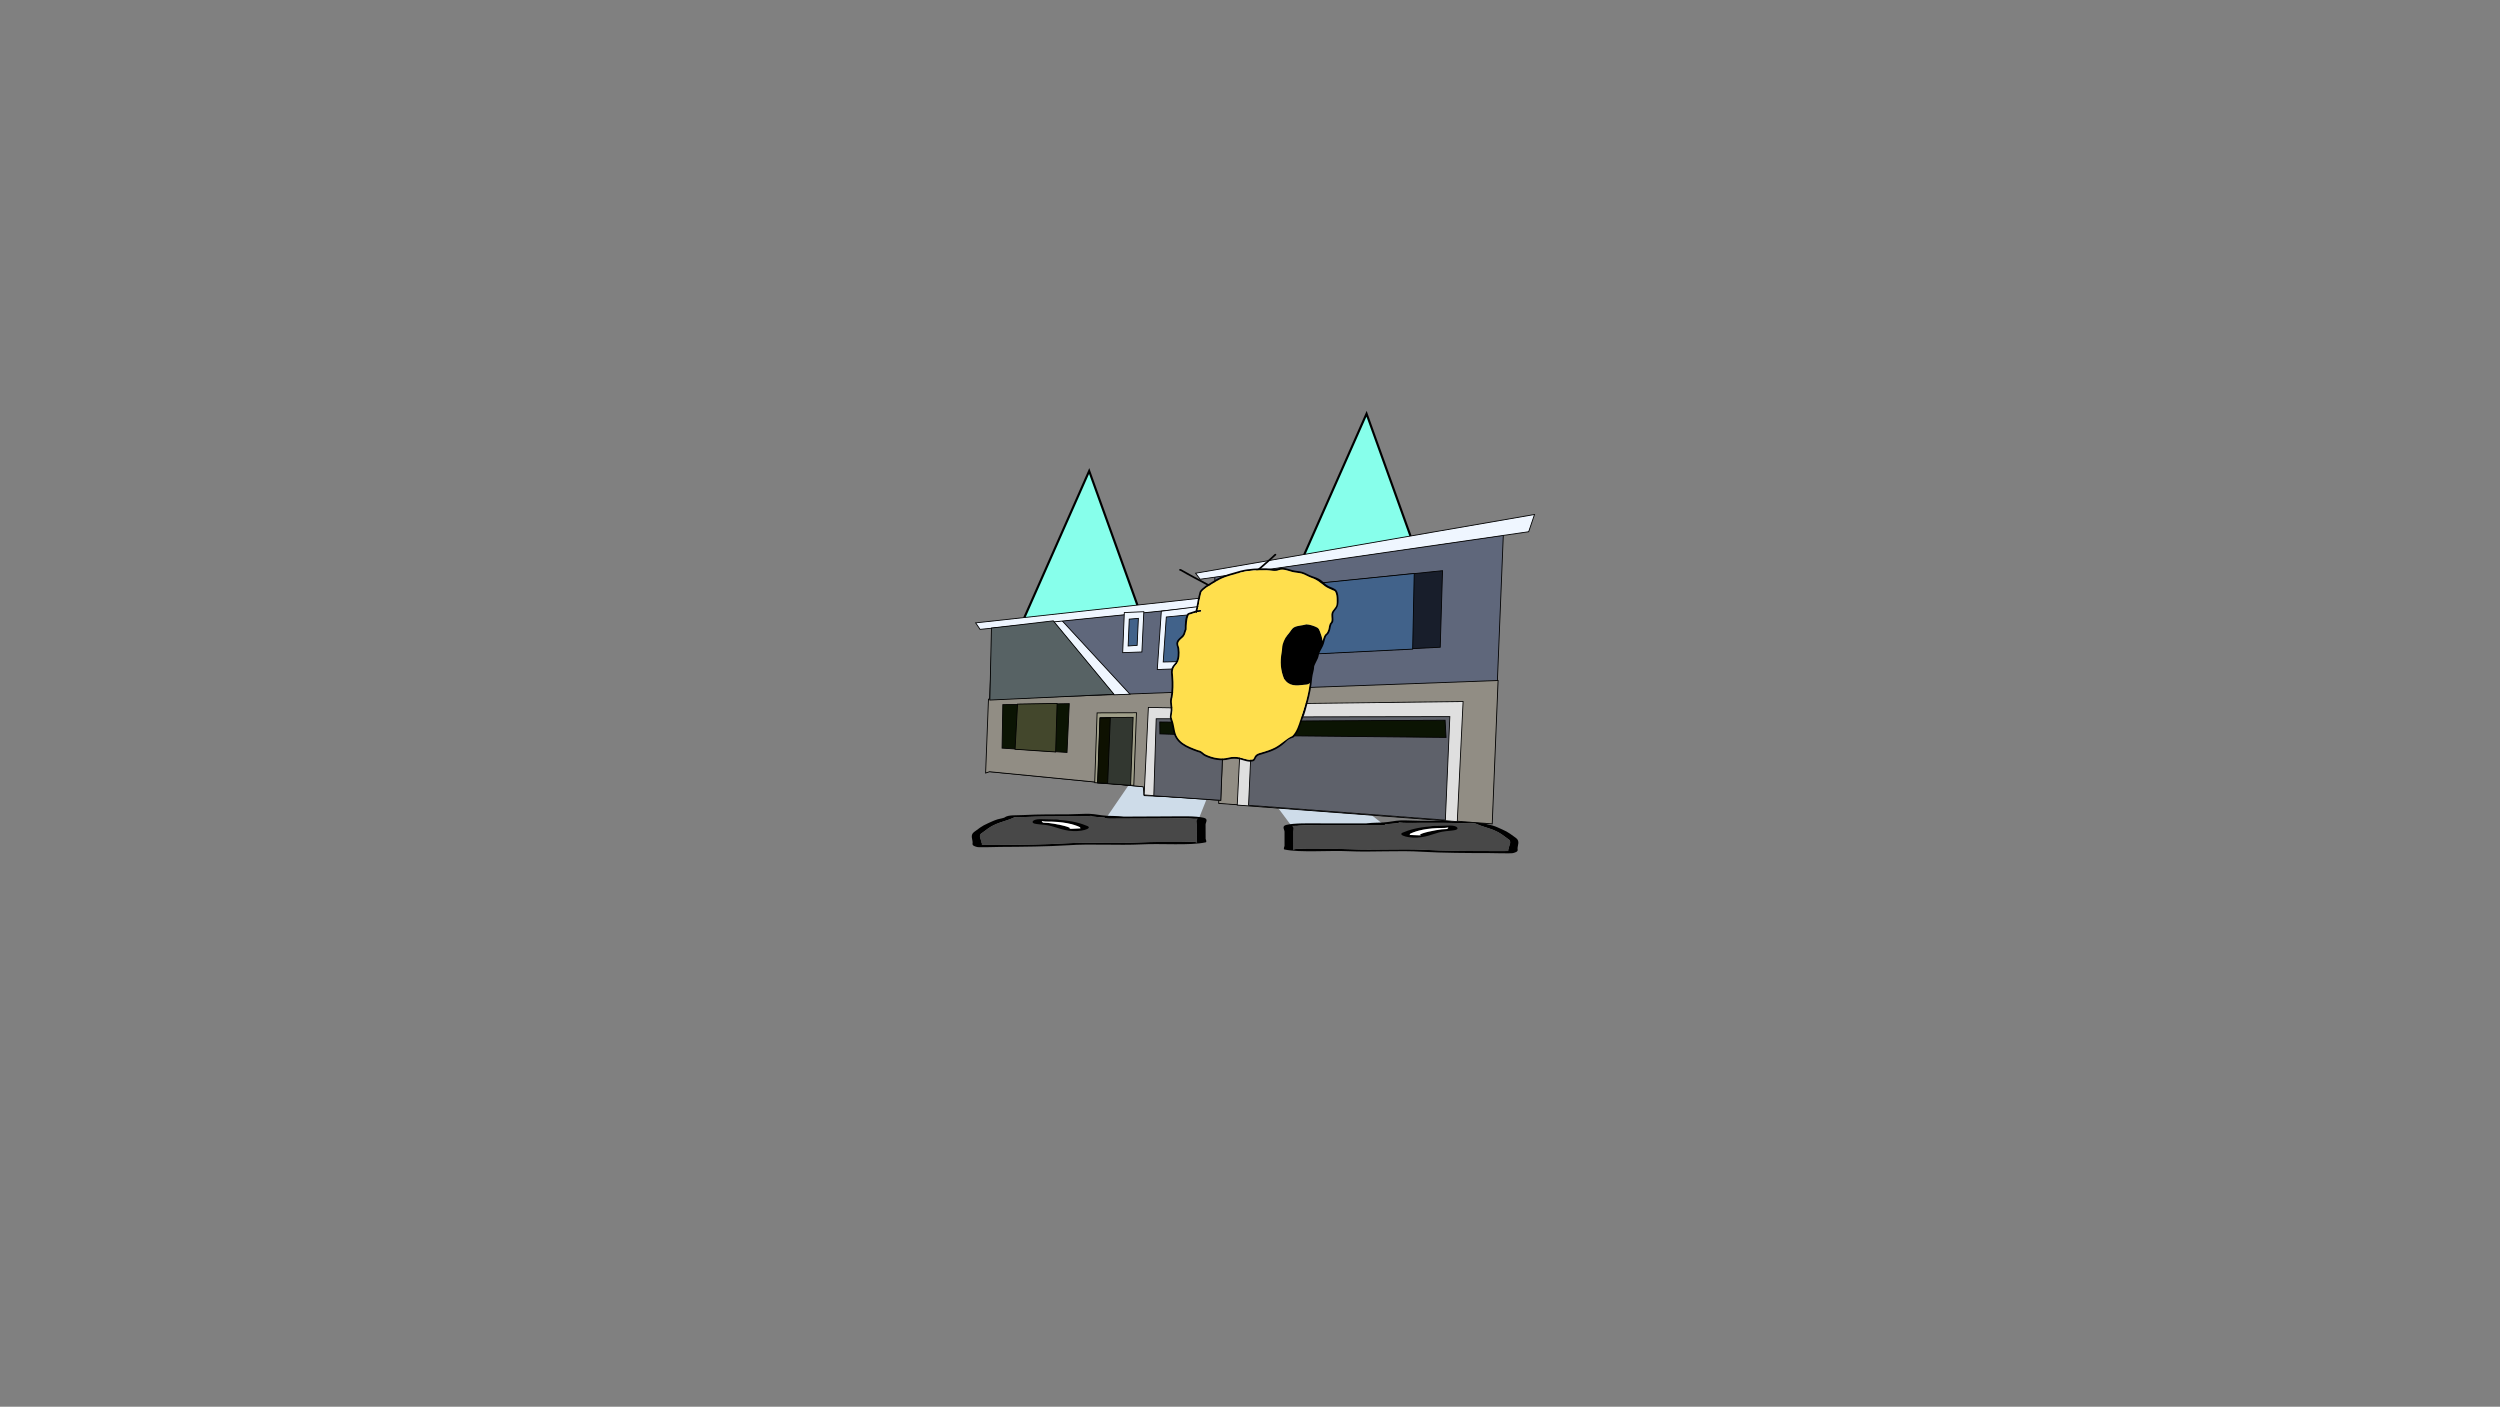 <svg version="1.1" xmlns="http://www.w3.org/2000/svg" xmlns:xlink="http://www.w3.org/1999/xlink" width="2878.25" height="1619.58" viewBox="0,0,2878.25,1619.58"><rect x="0" y="0" width="2878.25" height="1619.58" fill="#808080" stroke="none"/><g transform="translate(1117.373,629.809)"><g data-paper-data="{&quot;isPaintingLayer&quot;:true}" fill-rule="nonzero" stroke-linejoin="miter" stroke-miterlimit="10" stroke-dasharray="" stroke-dashoffset="0" style="mix-blend-mode: normal"><path d="M377.829,23.124l78.108,-176.563l60.574,168.438z" fill="#87ffeb" stroke="#000000" stroke-width="2.5" stroke-linecap="round"/><path d="M58.488,89.011l78.108,-176.563l60.574,168.438z" fill="#87ffeb" stroke="#000000" stroke-width="2.5" stroke-linecap="round"/><path d="M-1117.373,989.77v-1619.58h2878.25v1619.58z" fill="none" stroke="#000000" stroke-width="0" stroke-linecap="butt"/><path d="M155.921,312.292l33.385,-48.723l93.631,-1.256l-19.586,49.034z" data-paper-data="{&quot;index&quot;:null}" fill="#cedce9" stroke="#000000" stroke-width="0" stroke-linecap="round"/><path d="M147.008,310.96c-3.236,-0.354 -10.934,-0.894 -7.565,-1.506c-1.843,0.2 -4.302,0.445 -5.611,0.514c-6.2,0.327 -14.238,0.068 -20.637,0.098c-17.555,0.084 -34.599,0.007 -51.589,0.836c-7.678,0.374 -9.794,-0.659 -12.145,0.812c-4.853,2.473 -13.994,4.702 -19.861,7.196c-7.952,3.38 -11.027,6.622 -15.895,9.996c-5.514,2.786 -0.987,8.064 -0.972,11.136c0.004,0.822 1.561,2.279 0.083,2.891c1.472,0.024 2.894,0.045 3.8,0.04c6.019,-0.029 12.038,-0.057 18.057,-0.086c23.943,-0.114 51.761,-0.366 74.993,-1.806c27.586,-1.549 57.5,0.341 85.309,-1.063c15.229,-0.711 31.834,-0.41 47.343,-0.48c7.868,-0.035 14.602,-0.751 18.06,0.504c0.909,0.33 -0.004,-0.787 -0.006,-1.18c-0.005,-0.983 -0.009,-1.966 -0.014,-2.95c-0.026,-5.506 -0.052,-11.012 -0.079,-16.518c-0.006,-1.302 -1.52,-5.952 1.564,-6.47c-0.579,-0.005 -1.234,-0.015 -1.595,-0.019c-3.192,-0.038 -4.975,0.011 -7.468,-0.384c-4.328,-0.685 -18.916,-0.08 -24.779,-0.052c-22.786,0.109 -45.573,0.217 -68.359,0.326c0,0 -5.159,0.025 -5.165,-1.155c-0,-0.048 0.008,-0.095 0.025,-0.14c-2.467,-0.108 -4.959,-0.262 -7.495,-0.539zM227.99,310.109c13.755,-0.066 31.332,-0.709 40.737,1.638c5.389,1.345 1.862,5.757 1.871,7.598c0.026,5.506 0.052,11.012 0.079,16.518c0.003,0.629 1.795,3.739 0.02,4.13c-17.93,3.942 -51.775,1.096 -73.686,2.329c-27.192,1.374 -58.525,-0.848 -84.83,1.036c-23.945,1.483 -52.8,1.77 -77.496,1.888c-3.542,0.017 -24.783,0.732 -27.086,0.129c-6.603,-1.728 -5.175,-3.203 -5.184,-5.285c-0.018,-3.767 -2.959,-8.242 1.498,-11.884c4.99,-3.459 8.485,-6.92 16.454,-10.308c3.215,-1.366 6.685,-3.19 10.842,-4.43c2.72,-0.811 7.925,-1.485 8.57,-2.526c4.401,-2.754 12.381,-1.896 21.817,-2.4c16.797,-0.898 34.184,-0.753 51.589,-0.836c6.419,-0.031 18.957,-0.766 23.486,-0.577c7.884,0.328 12.461,1.844 20.103,2.264c5.608,0.308 11.514,0.082 18.061,0.799c0.497,0.054 0.994,0.109 1.491,0.163c17.221,-0.082 34.442,-0.164 51.664,-0.246z" data-paper-data="{&quot;index&quot;:null}" fill="#000000" stroke="none" stroke-width="0" stroke-linecap="butt"/><path d="M154.574,311.443c-0.017,0.045 -0.024,0.091 -0.024,0.14c0.006,1.18 5.19,1.157 5.19,1.157c22.786,-0.108 45.694,-0.194 68.481,-0.303c5.864,-0.028 20.464,-0.627 24.792,0.058c2.493,0.395 4.28,0.348 7.472,0.386c0.36,0.004 1.016,0.014 1.595,0.019c-3.084,0.519 -1.554,5.18 -1.548,6.481c0.026,5.506 0.042,11.045 0.068,16.551c0.005,0.983 0.001,1.971 0.005,2.955c0.002,0.393 0.911,1.511 0.002,1.182c-3.458,-1.255 -10.198,-0.537 -18.066,-0.501c-15.509,0.069 -32.161,-0.217 -47.39,0.493c-27.808,1.405 -57.996,-0.473 -85.582,1.076c-23.233,1.439 -51.164,1.672 -75.107,1.786c-6.019,0.029 -12.049,0.054 -18.068,0.082c-0.906,0.004 -2.33,-0.018 -3.802,-0.041c1.478,-0.612 -0.089,-2.073 -0.093,-2.895c-0.015,-3.072 -4.567,-8.37 0.948,-11.156c4.869,-3.375 7.954,-6.638 15.906,-10.019c5.867,-2.494 15.047,-4.741 19.9,-7.214c2.351,-1.471 4.483,-0.442 12.161,-0.817c16.99,-0.829 34.144,-0.769 51.699,-0.853c6.399,-0.03 14.509,0.225 20.709,-0.102c1.309,-0.069 3.788,-0.314 5.631,-0.514c-3.37,0.612 4.359,1.152 7.595,1.507c2.536,0.278 5.058,0.433 7.525,0.541z" data-paper-data="{&quot;index&quot;:null}" fill="#484848" stroke="none" stroke-width="0" stroke-linecap="butt"/><path d="M82.269,316.113c0.002,0.399 1.783,0.874 0.898,1.194c2.268,0.043 4.549,0.148 6.576,0.37c7.816,0.856 23.723,4.035 25.232,6.18c0.123,0.174 -2.086,0.214 -1.711,0.368c1.247,0.511 11.387,-0.435 12.555,-0.294c0.264,0.032 0.394,0.083 0.446,0.146c-0.055,-0.195 -0.106,-0.384 -0.106,-0.503c-0.002,-0.418 0.068,-0.869 -0.751,-1.239c-6.963,-3.262 -18.328,-6.34 -37.979,-6.246c0,0 -2.319,0.011 -3.849,-0.337c-0.51,-0.064 -0.907,-0.14 -1.173,-0.23c-0.067,0.225 -0.138,0.455 -0.137,0.592zM126.164,324.753c0.353,0.24 0.247,-0.161 0.129,-0.579c-0.024,0.182 -0.37,0.416 -0.129,0.579zM134.631,321.235c6.429,2.904 -8.117,7.26 -21.357,5.349c-12.492,-1.803 -16.737,-5.527 -28.136,-6.775c-3.851,-0.422 -8.464,-0.64 -11.342,-1.359c-4.562,-1.139 -2.561,-5.111 6.152,-5.152c6.274,-0.03 9.366,0.421 15.207,0.393l2.58,-0.012c0,0 2.961,-0.014 4.399,0.492c15.288,1.068 25.108,3.92 32.497,7.064z" data-paper-data="{&quot;index&quot;:null}" fill="#000000" stroke="none" stroke-width="0" stroke-linecap="butt"/><path d="M82.214,315.482c0.266,0.09 0.663,0.166 1.173,0.23c1.53,0.348 3.86,0.335 3.86,0.335c19.651,-0.094 31.427,3.052 38.389,6.314c0.819,0.37 0.727,0.829 0.729,1.247c0.001,0.119 0.042,0.31 0.097,0.506c-0.052,-0.063 -0.181,-0.114 -0.445,-0.146c-1.168,-0.141 -11.396,0.821 -12.643,0.31c-0.375,-0.153 1.589,-0.296 1.466,-0.47c-1.509,-2.145 -17.492,-5.307 -25.308,-6.163c-2.027,-0.222 -4.322,-0.323 -6.589,-0.365c0.885,-0.32 -0.875,-0.802 -0.877,-1.201c-0.001,-0.137 0.082,-0.37 0.149,-0.595z" data-paper-data="{&quot;index&quot;:null}" fill="#ffffff" stroke="none" stroke-width="0" stroke-linecap="butt"/><path d="M368.72,319.975l-19.712,-26.436l93.633,0.234l33.511,26.202z" data-paper-data="{&quot;index&quot;:null}" fill="#cedce9" stroke="#000000" stroke-width="0" stroke-linecap="round"/><path d="M485.057,318.601c-2.534,0.29 -5.025,0.456 -7.492,0.575c0.017,0.045 0.025,0.091 0.025,0.139c0,1.18 -5.159,1.18 -5.159,1.18c-22.787,0 -45.573,0 -68.36,0c-5.864,0 -20.454,-0.535 -24.779,0.17c-2.491,0.406 -4.274,0.366 -7.467,0.42c-0.36,0.006 -1.016,0.019 -1.595,0.027c3.087,0.504 1.595,5.161 1.595,6.463c0,5.506 0,11.012 0,16.518c0,0.983 0,1.967 0,2.95c0,0.393 -0.907,1.514 0,1.18c3.452,-1.271 10.19,-0.588 18.057,-0.59c15.509,-0.004 32.113,-0.384 47.345,0.254c27.815,1.272 57.72,-0.76 85.313,0.657c23.239,1.329 51.058,1.448 75.001,1.448c6.019,0 12.038,0 18.057,0c0.906,0 2.328,-0.028 3.8,-0.058c-1.481,-0.605 0.07,-2.069 0.07,-2.891c0,-3.072 4.503,-8.371 -1.025,-11.131c-4.885,-3.351 -7.975,-6.578 -15.943,-9.92c-5.879,-2.466 -15.031,-4.652 -19.895,-7.102c-2.358,-1.46 -4.469,-0.417 -12.149,-0.754c-16.993,-0.748 -34.037,-0.59 -51.592,-0.59c-6.399,0 -14.436,0.297 -20.637,0c-1.309,-0.063 -3.769,-0.296 -5.613,-0.487c3.373,0.596 -4.323,1.172 -7.557,1.542zM404.072,318.136c17.221,0 34.443,0 51.664,0c0.497,-0.057 0.993,-0.114 1.49,-0.17c6.544,-0.748 12.451,-0.55 18.057,-0.885c7.64,-0.456 12.21,-1.994 20.092,-2.36c4.528,-0.21 17.07,0.465 23.489,0.465c17.405,0 34.791,-0.228 51.592,0.59c9.438,0.459 17.415,-0.436 21.828,2.297c0.651,1.038 5.859,1.687 8.582,2.485c4.163,1.22 7.642,3.028 10.863,4.379c7.985,3.349 11.496,6.795 16.503,10.229c4.474,3.621 1.555,8.11 1.555,11.877c0,2.082 1.435,3.55 -5.159,5.31c-2.3,0.614 -23.543,0 -27.086,0c-24.696,0 -53.552,-0.149 -77.504,-1.519c-26.313,-1.759 -57.636,0.612 -84.834,-0.632c-21.917,-1.129 -55.748,1.879 -73.697,-1.978c-1.777,-0.382 0,-3.501 0,-4.13c0,-5.506 0,-11.012 0,-16.518c0,-1.841 -3.548,-6.236 1.835,-7.607c9.394,-2.392 26.974,-1.832 40.729,-1.832z" data-paper-data="{&quot;index&quot;:null}" fill="#000000" stroke="none" stroke-width="0" stroke-linecap="butt"/><path d="M477.493,319.12c2.466,-0.12 4.988,-0.287 7.522,-0.577c3.234,-0.37 10.961,-0.947 7.588,-1.543c1.844,0.191 4.325,0.424 5.634,0.487c6.201,0.297 14.31,0.003 20.709,0.003c17.555,0 34.709,-0.141 51.703,0.606c7.68,0.338 9.807,-0.701 12.165,0.759c4.864,2.45 14.055,4.653 19.934,7.119c7.968,3.342 11.069,6.591 15.953,9.943c5.528,2.76 1.001,8.079 1.001,11.151c0,0.822 -1.56,2.29 -0.079,2.895c-1.472,0.031 -2.896,0.059 -3.802,0.059c-6.019,0 -12.049,0.004 -18.068,0.004c-23.943,0 -51.875,-0.099 -75.114,-1.428c-27.593,-1.417 -57.771,0.604 -85.586,-0.668c-15.232,-0.638 -31.883,-0.272 -47.392,-0.268c-7.868,0.002 -14.611,-0.684 -18.063,0.587c-0.907,0.334 -0.004,-0.788 -0.004,-1.182c0,-0.983 -0.009,-1.971 -0.009,-2.954c0,-5.506 -0.011,-11.045 -0.011,-16.551c0,-1.302 1.508,-5.97 -1.579,-6.474c0.579,-0.008 1.235,-0.021 1.595,-0.027c3.192,-0.053 4.979,-0.015 7.47,-0.421c4.325,-0.706 18.928,-0.176 24.792,-0.176c22.787,0 45.695,-0.023 68.481,-0.023c0,0 5.185,-0.002 5.185,-1.182c0,-0.048 -0.008,-0.095 -0.025,-0.139z" data-paper-data="{&quot;index&quot;:null}" fill="#484848" stroke="none" stroke-width="0" stroke-linecap="butt"/><path d="M549.82,323.445c0,-0.137 -0.071,-0.366 -0.14,-0.591c-0.266,0.091 -0.662,0.169 -1.172,0.235c-1.529,0.356 -3.848,0.356 -3.848,0.356c-19.652,0 -31.002,3.132 -37.949,6.427c-0.817,0.374 -0.745,0.824 -0.745,1.242c0,0.119 -0.05,0.308 -0.104,0.503c0.052,-0.063 0.182,-0.115 0.446,-0.148c1.167,-0.147 11.311,0.751 12.556,0.234c0.374,-0.155 -1.835,-0.184 -1.713,-0.36c1.498,-2.152 17.39,-5.407 25.202,-6.3c2.026,-0.232 4.307,-0.348 6.574,-0.402c-0.886,-0.316 0.892,-0.799 0.892,-1.198zM505.835,331.715c-0.117,0.419 -0.221,0.82 0.131,0.579c0.241,-0.165 -0.107,-0.397 -0.131,-0.579zM497.483,328.817c7.374,-3.179 17.18,-6.078 32.463,-7.218c1.436,-0.513 4.397,-0.513 4.397,-0.513h2.58c5.841,0 8.931,-0.465 15.205,-0.465c8.713,0 10.733,3.962 6.177,5.123c-2.875,0.732 -7.487,0.972 -11.336,1.413c-11.393,1.303 -15.62,5.046 -28.103,6.909c-13.231,1.974 -27.797,-2.313 -21.382,-5.247z" data-paper-data="{&quot;index&quot;:null}" fill="#000000" stroke="none" stroke-width="0" stroke-linecap="butt"/><path d="M549.872,322.815c0.068,0.225 0.152,0.457 0.152,0.594c0,0.399 -1.757,0.889 -0.871,1.205c-2.267,0.053 -4.561,0.165 -6.588,0.397c-7.812,0.893 -23.78,4.132 -25.279,6.284c-0.122,0.175 1.842,0.308 1.468,0.463c-1.245,0.516 -11.477,-0.397 -12.644,-0.25c-0.264,0.033 -0.393,0.085 -0.445,0.148c0.054,-0.195 0.095,-0.387 0.095,-0.506c0,-0.418 -0.095,-0.877 0.723,-1.25c6.947,-3.295 18.707,-6.496 38.359,-6.496c0,0 2.33,0.003 3.858,-0.353c0.51,-0.066 0.906,-0.144 1.172,-0.235z" data-paper-data="{&quot;index&quot;:null}" fill="#ffffff" stroke="none" stroke-width="0" stroke-linecap="butt"/><path d="M18.541,259.423l6.823,-166.653l257.229,-25.728l-1.455,-33.063l332.239,-47.617l-13.458,331.845l-7.892,-0.578l-305.857,-22.991l0.157,-3.824l-86.663,-5.335l0.131,-9.442l-179.422,-17.687z" data-paper-data="{&quot;index&quot;:null}" fill="#5f677b" stroke="#000000" stroke-width="1" stroke-linecap="round"/><path d="M20.654,175.134l586.728,-21.492l-6.759,165.102l-314.854,-23.612l0.012,-4.869l-85.707,-4.071l-1.269,-10.166l-176.889,-17.355l-4.556,1.499z" data-paper-data="{&quot;index&quot;:null}" fill="#918d84" stroke="#000000" stroke-width="1" stroke-linecap="round"/><path d="M37.169,181.45l76.501,-1.14l-2.594,56.167l-74.778,-4.976z" data-paper-data="{&quot;index&quot;:null}" fill="#0b1403" stroke="#000000" stroke-width="1" stroke-linecap="round"/><path d="M99.687,180.032l-1.7,55.909l-46.718,-3.091l2.867,-52.031z" data-paper-data="{&quot;index&quot;:null}" fill="#43472c" stroke="#000000" stroke-width="1" stroke-linecap="round"/><path d="M199.89,285.41l4.863,-100.783l87.545,1.669l-4.311,105.298z" data-paper-data="{&quot;index&quot;:null}" fill="#dfdfdf" stroke="#000000" stroke-width="1" stroke-linecap="round"/><path d="M211.009,286.381l2.747,-88.679l78.077,-0.044l-3.699,93.944z" data-paper-data="{&quot;index&quot;:null}" fill="#5e616a" stroke="#000000" stroke-width="1" stroke-linecap="round"/><path d="M217.876,201.406l73.623,0.804l-0.326,15.16l-73.121,-2.257z" data-paper-data="{&quot;index&quot;:null}" fill="#0b1403" stroke="#000000" stroke-width="1" stroke-linecap="round"/><path d="M307.061,297.053l5.783,-116.065l254.24,-3.144l-6.693,138.309z" data-paper-data="{&quot;index&quot;:null}" fill="#dfdfdf" stroke="#000000" stroke-width="1" stroke-linecap="round"/><path d="M320.087,297.328l4.605,-101.677l227.134,-0.424l-5.174,119.184z" data-paper-data="{&quot;index&quot;:null}" fill="#5e616a" stroke="#000000" stroke-width="1" stroke-linecap="round"/><path d="M328.765,200.495l217.587,-1.109l1.105,19.785l-220.469,-2.25z" data-paper-data="{&quot;index&quot;:null}" fill="#0b1403" stroke="#000000" stroke-width="1" stroke-linecap="round"/><path d="M164.932,170.146l-69.752,-84.079l9.871,-1.624l78.505,84.987z" data-paper-data="{&quot;index&quot;:null}" fill="#eff6ff" stroke="#000000" stroke-width="1" stroke-linecap="round"/><path d="M283.335,67.146l-272.356,27.645l-5.103,-7.478l276.485,-30.434z" data-paper-data="{&quot;index&quot;:null}" fill="#eff6ff" stroke="#000000" stroke-width="1" stroke-linecap="round"/><path d="M259.113,30.149l390.207,-67.615l-6.729,19.84l-378.227,54.709z" data-paper-data="{&quot;index&quot;:null}" fill="#eff6ff" stroke="#000000" stroke-width="1" stroke-linecap="round"/><path d="M338.505,48.191l204.898,-20.967l-2.64,88.121l-204.503,10.338z" data-paper-data="{&quot;index&quot;:null}" fill="#181e2b" stroke="#000000" stroke-width="1" stroke-linecap="round"/><path d="M510.811,30.405l-1.792,87.107l-146.915,7.252l1.64,-79.452z" data-paper-data="{&quot;index&quot;:null}" fill="#41628a" stroke="#000000" stroke-width="1" stroke-linecap="round"/><path d="M187.968,274.379l-45.013,-3.102l2.762,-80.344l45.323,-0.19z" data-paper-data="{&quot;index&quot;:null}" fill="#a09f89" stroke="#000000" stroke-width="1" stroke-linecap="round"/><path d="M184.286,274.349l-37.747,-2.724l2.637,-75.205l38.021,-0.358z" data-paper-data="{&quot;index&quot;:null}" fill="#323730" stroke="#000000" stroke-width="1" stroke-linecap="round"/><path d="M149.003,197.04l11.954,-0.542l-3.096,75.628l-11.606,-0.77z" data-paper-data="{&quot;index&quot;:null}" fill="#0e1101" stroke="#000000" stroke-width="1" stroke-linecap="round"/><path d="M219.668,73.874l68.404,-8.617l-1.726,73.084l-71.337,2.66z" data-paper-data="{&quot;index&quot;:null}" fill="#eff6ff" stroke="#000000" stroke-width="1" stroke-linecap="round"/><path d="M197.279,120.804l-22.107,0.78l1.889,-46.138l22.461,-1.006z" data-paper-data="{&quot;index&quot;:null}" fill="#eff6ff" stroke="#000000" stroke-width="1" stroke-linecap="round"/><path d="M225.403,80.537l61.861,-6.016l-0.858,56.418l-64.575,1.389z" data-paper-data="{&quot;index&quot;:null}" fill="#41628a" stroke="#000000" stroke-width="1" stroke-linecap="round"/><path d="M191.806,113.195l-10.352,0.705l1.266,-30.917l10.519,-0.86z" data-paper-data="{&quot;index&quot;:null}" fill="#41628a" stroke="#000000" stroke-width="1" stroke-linecap="round"/><path d="M22.226,176.179l1.873,-82.922l71.167,-8.285l69.861,84.506z" data-paper-data="{&quot;index&quot;:null}" fill="#576264" stroke="#000000" stroke-width="1" stroke-linecap="round"/><path d="M287.135,61.373c0.766,-0.765 1.558,-1.527 2.709,-1.886c1.137,-0.355 2.936,0.367 4.036,0.576c2.825,0.536 6.257,0.621 8.909,1.819c1.456,0.657 2.639,1.926 3.959,2.856c4.435,7.079 2.044,15.789 1.273,23.5c-1.549,4.196 -4.052,5.403 -8.276,6.131c-3.791,0.653 -7.07,2.352 -11.089,1.527c-1.218,-0.25 -2.059,-1.172 -3.126,-1.761c-4.046,-2.124 -7.336,-5.004 -9.3,-9.461c-0.771,-1.75 -0.593,-4.214 -0.986,-6.109c-0.418,-2.018 -1.203,-3.68 -0.999,-5.735c0.187,-1.563 0.941,-2.234 1.847,-3.446c2.613,-3.494 6.634,-6.72 11.041,-8.01zM285.115,63.738c-3.128,1.5 -5.908,3.977 -7.821,6.544c-0.73,0.98 -1.462,1.433 -1.556,2.698c-0.191,1.841 0.592,3.432 0.975,5.279c0.363,1.75 0.159,4.24 0.896,5.823c1.933,4.154 4.819,6.75 8.632,8.731c0.868,0.483 1.739,1.439 2.712,1.611c3.876,0.688 6.882,-0.883 10.541,-1.535c3.527,-0.629 5.799,-1.346 7.063,-4.984c0.743,-7.248 2.96,-15.394 -0.902,-22.14c-1.211,-0.812 -2.225,-1.931 -3.528,-2.537c-2.482,-1.155 -5.863,-1.187 -8.526,-1.691c-0.703,-0.133 -2.383,-0.789 -3.224,-0.64c0.204,0.054 0.62,0.234 0.563,0.8c-0.076,0.746 -0.822,0.671 -0.822,0.671l-0.158,-0.031c-0.734,0.069 -1.465,0.205 -2.185,0.401c-0.473,0.482 -0.944,0.972 -1.523,1.38c0,0 -0.622,0.42 -1.041,-0.202c-0.042,-0.061 -0.073,-0.121 -0.096,-0.178z" fill="#000000" stroke="none" stroke-width="0.5" stroke-linecap="butt"/><path d="M285.19,63.871c0.42,0.622 1.044,0.201 1.044,0.201c0.579,-0.408 1.056,-0.9 1.529,-1.382c0.72,-0.196 1.457,-0.334 2.192,-0.403l0.159,0.031c0,0 0.749,0.075 0.824,-0.671c0.057,-0.567 -0.361,-0.746 -0.564,-0.8c0.841,-0.149 2.531,0.508 3.234,0.64c2.663,0.503 6.067,0.545 8.549,1.7c1.303,0.607 2.326,1.733 3.537,2.545c3.862,6.746 1.648,14.952 0.906,22.2c-1.264,3.638 -3.554,4.372 -7.081,5c-3.659,0.652 -6.696,2.228 -10.572,1.541c-0.974,-0.173 -1.853,-1.131 -2.721,-1.614c-3.813,-1.981 -6.728,-4.604 -8.661,-8.758c-0.737,-1.583 -0.537,-4.092 -0.9,-5.842c-0.383,-1.847 -1.164,-3.454 -0.973,-5.295c0.094,-1.264 0.829,-1.727 1.559,-2.707c1.914,-2.567 4.717,-5.066 7.845,-6.566c0.023,0.057 0.054,0.117 0.096,0.178z" data-paper-data="{&quot;noHover&quot;:false,&quot;origItem&quot;:[&quot;Path&quot;,{&quot;applyMatrix&quot;:true,&quot;segments&quot;:[[[275.33114,87.02867],[0.0284,0.05473],[-2.96054,1.80709]],[[268.20914,94.32724],[1.64515,-2.74691],[-0.62784,1.04831]],[[266.93327,97.16818],[-0.03391,-1.26752],[-0.00466,1.85057]],[[268.43548,102.32192],[-0.56737,-1.79912],[0.53759,1.70471]],[[269.91341,108.02515],[-0.89263,-1.50105],[2.34191,3.93817]],[[279.38144,115.84201],[-3.99287,-1.58686],[0.91229,0.39287]],[[282.24242,117.17191],[-0.98601,-0.0737],[3.92568,0.29344]],[[292.57504,114.58218],[-3.57423,1.0175],[3.44575,-0.98092]],[[299.10013,108.91177],[-0.89129,3.74695],[0.00851,-7.28609]],[[295.9714,86.97529],[4.52239,6.32223],[-1.2864,-0.68627]],[[292.20529,84.80629],[1.35789,0.47216],[-2.58527,-0.89894]],[[283.55234,83.98321],[2.70046,0.23242],[-0.71283,-0.06135]],[[280.27981,83.67118],[0.82175,-0.233],[0.20816,0.033]],[[280.92036,84.41072],[0,-0.56947],[0,0.75]],[280.17036,85.16072],[[280.01004,85.14616],[0,0],[-0.72381,0.14222]],[[277.87677,85.76563],[0.69686,-0.26745],[-0.42178,0.52759]],[[276.50048,87.29245],[0.53508,-0.46468],[0,0]],[[275.44418,87.19643],[0.48014,0.57617],[-0.04748,-0.05698]]],&quot;closed&quot;:true}]}" fill="#ffffff" stroke="none" stroke-width="0.5" stroke-linecap="butt"/><path d="M320.936,49.826c-0.106,-0.426 0.275,-0.736 0.275,-0.736c1.83,-1.444 4.48,-1.257 6.711,-1.077c5.447,0.44 11.87,0.776 15.266,5.686c4.991,8.281 6.443,18.011 6.073,27.623c-0.18,4.646 -3.454,8.341 -7.3,10.413c-0.757,0.408 -1.185,1.253 -1.853,1.795c-2.531,2.055 -6.044,3.261 -9.259,2.935c-5.093,-0.52 -11.388,-3.374 -14.375,-7.66c-1.799,-2.581 -1.684,-6.207 -3.967,-8.454c-2.498,-3.066 -2.264,-5.982 -1.883,-9.759c0.223,-2.21 0.287,-4.941 0.877,-7.071c0.711,-2.567 4.041,-6.357 5.888,-8.205c0.85,-1.35 2.113,-4.053 3.546,-5.489zM328.747,49.582c-0.172,0.358 -0.612,0.4 -0.612,0.4l-0.69,0.061c-1.437,0.507 -3.532,-0.223 -4.799,0.353c-1.493,0.679 -3.219,4.497 -4.085,5.856c-1.682,1.692 -4.971,5.253 -5.603,7.625c-0.554,2.08 -0.625,4.709 -0.842,6.865c-0.334,3.315 -0.684,5.928 1.508,8.609c2.305,2.422 2.24,5.944 4.086,8.606c2.721,3.923 8.648,6.549 13.289,7.015c4.748,0.481 6.552,-2.471 10.22,-4.542c3.369,-1.902 6.382,-4.975 6.542,-9.166c0.358,-9.309 -0.999,-18.735 -5.839,-26.758c-2.748,-4.208 -8.507,-4.57 -13.177,-4.924z" fill="#000000" stroke="none" stroke-width="0.5" stroke-linecap="butt"/><path d="M341.95,54.464c4.84,8.023 6.214,17.514 5.856,26.823c-0.16,4.191 -3.192,7.284 -6.56,9.186c-3.668,2.07 -5.496,5.03 -10.244,4.549c-4.641,-0.466 -10.601,-3.103 -13.322,-7.026c-1.846,-2.662 -1.796,-6.203 -4.101,-8.626c-2.192,-2.681 -1.846,-5.317 -1.512,-8.632c0.217,-2.156 0.293,-4.803 0.847,-6.882c0.632,-2.372 3.937,-5.952 5.618,-7.644c0.866,-1.359 2.604,-5.184 4.098,-5.863c1.267,-0.576 3.372,0.151 4.809,-0.355l0.692,-0.061c0,0 0.441,-0.043 0.613,-0.4c4.669,0.353 10.459,0.724 13.207,4.932z" data-paper-data="{&quot;noHover&quot;:false,&quot;origItem&quot;:[&quot;Path&quot;,{&quot;applyMatrix&quot;:true,&quot;segments&quot;:[[[317.31364,68.54745],[4.68097,-0.11889],[-0.1348,0.37307]],[316.74536,69.00721],[[316.06477,69.13771],[0,0],[-1.37869,0.64915]],[[311.32607,69.97252],[1.2024,-0.70033],[-1.41742,0.82557]],[[307.85244,76.21002],[0.72457,-1.43956],[-1.50261,1.85247]],[[303.04652,84.36105],[0.38953,-2.42357],[-0.34154,2.12502]],[[302.90061,91.27565],[-0.00131,-2.16665],[0.00202,3.3322]],[[305.2688,99.68845],[-2.45097,-2.44648],[2.53774,2.17758]],[[310.20152,107.839],[-2.10518,-2.4626],[3.10206,3.62874]],[[324.12978,113.47935],[-4.66384,0.00405],[4.77266,0]],[[333.84007,107.93076],[-3.44048,2.42945],[3.16014,-2.23149]],[[339.42492,98.15223],[0.263,4.18601],[-0.582,-9.2981]],[[330.91931,72.11849],[5.62339,7.49477],[-3.15833,-3.90947]]],&quot;closed&quot;:true}]}" fill="#ffffff" stroke="none" stroke-width="0.5" stroke-linecap="butt"/><path d="M303.06,76.886c0.125,-1.236 1.229,-2.137 2.465,-2.012c1.236,0.125 2.137,1.229 2.012,2.465c-0.125,1.236 -1.229,2.137 -2.465,2.012c-1.236,-0.125 -2.137,-1.229 -2.012,-2.465z" fill="#000000" stroke="none" stroke-width="0.5" stroke-linecap="butt"/><path d="M340.801,73.034c0.125,-1.236 1.229,-2.137 2.465,-2.012c1.236,0.125 2.137,1.229 2.012,2.465c-0.125,1.236 -1.229,2.137 -2.465,2.012c-1.236,-0.125 -2.137,-1.229 -2.012,-2.465z" fill="#000000" stroke="none" stroke-width="0.5" stroke-linecap="butt"/><path d="M240.283,26.005c0.263,-0.965 1.228,-0.702 1.228,-0.702l1.143,0.347c9.87,5.751 20.196,11.08 30.273,16.497c9.852,5.308 21.939,6.078 31.127,12.629c0,0 0.814,0.581 0.233,1.395c-0.581,0.814 -1.395,0.233 -1.395,0.233c-9.068,-6.486 -21.152,-7.258 -30.912,-12.495c-10.097,-5.43 -20.443,-10.768 -30.333,-16.531l-0.662,-0.145c0,0 -0.965,-0.263 -0.702,-1.228z" fill="#000000" stroke="none" stroke-width="0.5" stroke-linecap="butt"/><path d="M352,8.905c-0.059,0.583 -0.425,0.79 -0.719,0.861c-5.27,5.109 -11.127,9.834 -16.58,14.777c-8.411,7.622 -18.614,14.559 -23.334,25.058c0,0 -0.41,0.912 -1.322,0.502c-0.912,-0.41 -0.502,-1.322 -0.502,-1.322c4.855,-10.789 15.175,-17.889 23.815,-25.719c5.522,-5.004 11.504,-9.777 16.794,-14.987l0.954,-0.265c0,0 0.995,0.101 0.894,1.096z" fill="#000000" stroke="none" stroke-width="0.5" stroke-linecap="butt"/><path d="M284.192,133.175c-0.75,0 -0.75,-0.75 -0.75,-0.75l0.006,-0.027c-0.789,-6.385 -1.857,-12.572 -2.937,-18.914c-0.518,-4.051 0.94,-5.255 3.645,-8.033c4.623,-4.748 9.226,-6.196 15.632,-6.532c8.509,-0.948 17.623,-2.16 26.026,-0.218c7.812,2.347 21.243,-0.317 24.846,9.035c1.557,5.292 0.787,10.943 0.642,16.398c-0.078,2.905 0.237,6.165 -1.178,8.775c0,0 -0.364,0.656 -1.02,0.291c-0.656,-0.364 -0.291,-1.02 -0.291,-1.02c1.314,-2.296 0.921,-5.502 0.99,-8.086c0.14,-5.259 0.932,-10.777 -0.563,-15.878c-1.627,-4.238 -4.435,-4.575 -8.494,-5.532c-2.206,-0.52 -4.482,-1.17 -6.708,-1.558c-2.992,-0.521 -5.62,-0.077 -8.608,-0.976c-8.232,-1.897 -17.184,-0.66 -25.519,0.263c-6.053,0.32 -10.304,1.588 -14.679,6.083c-2.406,2.472 -3.693,3.242 -3.236,6.765c1.076,6.35 2.134,12.56 2.942,18.949l0.006,0.213c0,0 0,0.75 -0.75,0.75z" fill="#000000" stroke="none" stroke-width="0.5" stroke-linecap="butt"/><g stroke="none" stroke-width="0.5" stroke-linecap="butt"><path d="M388.938,157.867c-1.496,0.69 -3.189,0.58 -4.759,0.771c-9.256,1.125 -17.342,1.967 -23.316,-7.001c-4.012,-9.979 -4.716,-19.548 -2.742,-29.911c0.638,-3.35 0.372,-6.692 1.354,-9.971c1.491,-4.937 3.706,-8.708 6.974,-12.374c1.888,-2.118 3.303,-5.371 5.98,-6.91c3.971,-2.283 9.836,-2.077 14.199,-3.503c3.539,-0.013 9.829,2.035 12.908,3.865c1.725,1.025 2.351,3.29 3.065,5.015c1.135,2.742 2.298,6.55 2.73,10.231c0.523,-2.057 1.072,-4.19 1.969,-5.989c1.119,-2.244 2.696,-2.241 3.486,-4.427c1.775,-2.929 1.409,-6.171 2.64,-9.193c0.031,-0.077 1.871,-2.423 1.999,-3.061c0.645,-3.214 -0.76,-6.703 0.367,-9.884c1.124,-3.172 4.621,-5.52 5.387,-8.737c0.401,-1.684 0.289,-3.879 0.289,-5.589c0,-3.117 -0.136,-6.966 -1.77,-9.767c-0.572,-0.98 -2.163,-1.334 -3.007,-1.741c-2.846,-1.374 -6.466,-2.706 -8.951,-4.639c-5.34,-4.154 -8.858,-7.42 -15.366,-9.566c-3.727,-1.229 -7.327,-3.713 -10.971,-4.777c-3.534,-1.033 -7.618,-1.004 -11.236,-1.982c-4.884,-1.321 -9.859,-3.653 -15.006,-2.09c-4.206,2.023 -10.022,0.104 -14.585,0.078c-9.702,-0.054 -19.417,0.167 -28.829,2.519c-8.165,2.46 -17.003,4.318 -24.658,8.163c-5.285,2.655 -10.103,6.175 -15.247,9.092c-1.676,1.556 -5.48,3.763 -6.12,6.098c-1.789,6.532 -2.591,13.471 -4.196,20.149c1.039,-0.194 2.086,-0.311 3.142,-0.313c0,0 1.101,0 1.101,1.101c0,1.101 -1.101,1.101 -1.101,1.101c-1.27,-0.003 -2.474,0.2 -3.653,0.501c-0.05,0.187 -0.327,1.019 -1.287,0.827c-0.261,-0.052 -0.446,-0.154 -0.576,-0.28c-1.228,0.396 -2.452,0.838 -3.722,1.201c-0.324,0.093 -3.732,0.7 -4.04,1.342c-2.408,5.018 -2.45,11.373 -2.521,16.816c-1.31,2.671 -1.402,5.725 -3.433,8.074c-2.005,2.319 -4.989,3.773 -6.062,6.924c-0.865,2.539 0.801,4.458 1.076,6.847c0.706,6.138 0.552,11.822 -2.537,17.319c-1.674,2.084 -3.241,3.353 -4.282,5.879c-1.178,2.859 -0.537,6.312 -0.262,9.227c0.75,7.96 0.467,15.98 -0.675,23.845c-1.926,5.047 0.116,9.339 0.008,14.435c-0.062,2.925 -1.748,6.894 -0.715,9.81c1.439,4.059 2.377,8.431 3.103,12.813c2.319,14.837 14.511,18.96 26.857,23.628c4.813,0.742 5.239,3.323 9.347,5.223c7.87,3.64 17.549,5.573 25.905,3.185c3.633,-0.91 8.889,-0.939 12.578,-0.127c4.755,1.046 9.926,3.573 14.964,2.428c1.424,-0.323 2.018,-3.159 2.688,-4.053c1.919,-2.56 4.396,-3.08 7.299,-3.91c5.178,-1.477 11.019,-3.344 15.801,-5.841c7.423,-3.875 12.584,-9.942 20.119,-13.371c4.928,-5.006 7.234,-12.606 9.265,-19.237c1.981,-6.468 4.263,-12.767 6.07,-19.391c1.998,-7.318 3.608,-14.823 4.545,-22.351c-0.359,0.569 -0.782,1.106 -1.592,1.48zM259.136,73.301l0.071,-0.357c1.729,-6.909 2.432,-14.247 4.407,-20.996c0.864,-2.954 4.781,-5.271 6.926,-7.237c5.232,-3.01 10.174,-6.582 15.569,-9.288c7.788,-3.907 16.747,-5.814 25.052,-8.313c9.611,-2.404 19.521,-2.653 29.427,-2.598c4.066,0.023 10.086,2.001 13.756,0.078c5.715,-1.742 10.954,0.532 16.398,2.01c3.648,0.991 7.777,0.945 11.343,2.014c3.68,1.103 7.224,3.542 10.977,4.779c3.192,1.053 6.733,2.227 9.507,4.047c3.542,2.324 5.822,5.7 9.683,7.569c2.69,1.302 7.644,2.641 9.297,5.23c1.933,3.029 2.12,7.527 2.12,10.958c-0.002,3.613 -0.171,6.518 -2.234,9.596c-1.314,1.96 -3.616,3.861 -3.85,6.399c-0.259,2.802 0.598,5.988 -0.02,8.734c-0.291,1.293 -1.598,2.149 -2.101,3.375c-1.25,3.045 -0.925,6.341 -2.706,9.338c-0.935,2.175 -2.531,2.358 -3.475,4.405c-1.179,2.556 -1.739,5.588 -2.54,8.274c-1.12,3.754 -3.578,6.998 -5.088,10.533c-0.819,1.917 -0.855,4.144 -1.695,6.092c-1.353,3.139 -3.106,5.969 -4.311,9.199c0.03,4.518 -1.998,9.145 -2.348,13.708c-0.734,9.563 -2.659,19.168 -5.192,28.465c-1.708,6.263 -2.978,12.226 -5.692,18.129c-3.459,7.525 -4.351,15.654 -10.498,21.719c-2.138,1.049 -5.261,1.54 -6.976,3.286c-3.9,3.968 -8.392,7.627 -13.393,10.238c-4.912,2.564 -10.897,4.484 -16.215,6.006c-2.408,0.688 -4.551,0.966 -6.139,3.108c-1.224,1.652 -1.505,4.12 -3.816,4.845c-5.15,1.616 -11.184,-1.289 -16.079,-2.386c-3.312,-0.742 -8.272,-0.748 -11.526,0.103c-8.841,2.526 -19.076,0.54 -27.404,-3.312c-4.26,-1.97 -4.355,-4.354 -8.983,-5.092c-13.326,-4.96 -25.785,-9.642 -28.47,-25.401c-0.703,-4.332 -1.778,-8.551 -3.052,-12.581c-1.037,-3.282 0.563,-7.186 0.635,-10.434c0.117,-5.282 -1.88,-9.684 0.06,-14.944c1.065,-7.585 1.366,-15.353 0.623,-23.027c-0.323,-3.34 -0.888,-7.074 0.413,-10.342c1.063,-2.67 2.772,-4.107 4.49,-6.267c2.815,-5.015 2.754,-10.169 2.187,-15.746c-0.298,-2.927 -1.982,-4.85 -0.948,-7.999c1.11,-3.379 4.288,-5.103 6.449,-7.561c1.773,-2.016 1.773,-4.828 2.95,-7.133c-0.089,-5.343 -0.027,-12.925 2.878,-17.598c0.565,-0.909 2.198,-1.293 3.088,-1.562c2.124,-0.643 4.268,-1.456 6.444,-2.065z" fill="#000000"/><path d="M390.6,156.41c-0.937,7.528 -2.557,15.053 -4.555,22.371c-1.806,6.624 -4.1,12.936 -6.081,19.404c-2.031,6.631 -4.351,14.24 -9.278,19.246c-7.535,3.43 -12.712,9.502 -20.136,13.378c-4.782,2.497 -10.635,4.366 -15.813,5.843c-2.903,0.83 -5.385,1.349 -7.304,3.91c-0.67,0.894 -1.266,3.73 -2.69,4.053c-5.038,1.145 -10.219,-1.383 -14.974,-2.429c-3.689,-0.811 -8.954,-0.784 -12.586,0.125c-8.356,2.387 -18.049,0.449 -25.92,-3.191c-4.108,-1.9 -4.54,-4.485 -9.353,-5.226c-12.346,-4.668 -24.555,-8.806 -26.874,-23.643c-0.725,-4.382 -1.668,-8.76 -3.107,-12.819c-1.034,-2.916 0.65,-6.889 0.712,-9.814c0.108,-5.097 -1.939,-9.396 -0.012,-14.444c1.141,-7.865 1.42,-15.902 0.67,-23.862c-0.275,-2.914 -0.916,-6.375 0.261,-9.234c1.04,-2.526 2.607,-3.8 4.282,-5.884c3.089,-5.497 3.244,-11.195 2.538,-17.333c-0.275,-2.389 -1.939,-4.313 -1.075,-6.852c1.073,-3.15 4.059,-4.612 6.064,-6.93c2.03,-2.349 2.126,-5.409 3.436,-8.08c0.07,-5.443 0.119,-11.809 2.527,-16.827c0.308,-0.642 3.717,-1.251 4.041,-1.344c1.27,-0.363 2.496,-0.807 3.723,-1.203c0.131,0.125 0.316,0.228 0.577,0.28c0.96,0.192 1.238,-0.641 1.288,-0.828c1.179,-0.301 2.384,-0.506 3.654,-0.503c0,0 1.102,-0.001 1.102,-1.102c0,-1.101 -0.998,-0.996 -0.998,-0.996c-1.056,0.002 -2.207,0.016 -3.247,0.21c1.605,-6.678 2.417,-13.625 4.206,-20.157c0.64,-2.336 4.449,-4.546 6.125,-6.102c5.143,-2.918 9.973,-6.443 15.258,-9.098c7.655,-3.845 16.511,-5.708 24.676,-8.168c9.412,-2.352 19.147,-2.573 28.849,-2.519c4.563,0.025 10.389,1.947 14.595,-0.077c5.147,-1.563 10.131,0.772 15.015,2.093c3.618,0.979 7.708,0.953 11.242,1.985c3.644,1.065 7.25,3.552 10.977,4.781c6.508,2.146 10.035,5.419 15.375,9.573c2.486,1.933 6.11,3.27 8.955,4.644c0.843,0.407 2.436,0.763 3.008,1.742c1.634,2.8 1.774,6.654 1.774,9.771c0.001,1.71 0.114,3.908 -0.287,5.591c-0.765,3.217 -4.262,5.568 -5.385,8.739c-1.127,3.181 0.281,6.675 -0.364,9.889c-0.128,0.638 -1.967,2.985 -1.999,3.062c-1.232,3.022 -0.863,6.269 -2.638,9.198c-0.789,2.186 -2.366,2.185 -3.485,4.429c-0.897,1.799 -1.583,3.984 -2.106,6.041c-0.431,-3.681 -1.591,-7.481 -2.726,-10.223c-0.714,-1.724 -1.338,-3.985 -3.063,-5.01c-3.078,-1.83 -9.364,-3.87 -12.902,-3.857c-4.363,1.425 -10.224,1.225 -14.195,3.508c-2.677,1.538 -3.984,4.693 -5.872,6.81c-3.268,3.665 -5.478,7.443 -6.969,12.38c-0.983,3.279 -0.709,6.635 -1.347,9.985c-1.974,10.363 -1.271,19.992 2.741,29.972c5.974,8.968 13.925,8.067 23.181,6.942c1.57,-0.191 3.261,-0.078 4.758,-0.768c0.81,-0.374 1.372,-0.863 1.731,-1.432z" data-paper-data="{&quot;noHover&quot;:false,&quot;origItem&quot;:[&quot;Path&quot;,{&quot;applyMatrix&quot;:true,&quot;segments&quot;:[[[317.41596,224.93512],[0.2015,-0.09288],[-0.37206,0.17149]],[[316.23283,225.12672],[0.39028,-0.04745],[-2.30125,0.2798]],[[310.43598,223.38616],[1.48518,2.22965],[-0.99753,-2.48113]],[[309.75422,215.94952],[-0.49073,2.57644],[0.15863,-0.83283]],[[310.09095,213.47046],[-0.24435,0.81515],[0.37061,-1.22744]],[[311.82486,210.39406],[-0.81242,0.91133],[0.46933,-0.52647]],[[313.3116,208.67609],[-0.66545,0.38251],[0.98725,-0.56749]],[[316.84193,207.80524],[-1.08477,0.3544],[0.87977,-0.00316]],[[320.05109,208.76627],[-0.7653,-0.45502],[0.42877,0.25493]],[[320.81322,210.01301],[-0.17749,-0.42871],[0.28222,0.68167]],[[321.49191,212.55672],[-0.10728,-0.91518],[0.13011,-0.51153]],[[321.98141,211.06775],[-0.22294,0.44718],[0.27821,-0.55804]],[[322.84805,209.96706],[-0.19624,0.54355],[0.44131,-0.72811]],[[323.50454,207.68147],[-0.30629,0.75144],[0.00781,-0.01917]],[[324.00165,206.92041],[-0.03183,0.15866],[0.16028,-0.79905]],[[324.09281,204.46292],[-0.28021,0.79085],[0.2794,-0.78857]],[[325.43212,202.29065],[-0.19032,0.7998],[0.09961,-0.41859]],[[325.50387,200.901],[0.00022,0.42518],[0,-0.77492]],[[325.06375,198.47278],[0.4062,0.69622],[-0.14213,-0.2436]],[[324.31618,198.03992],[0.20971,0.10123],[-0.70747,-0.3415]],[[322.09066,196.88641],[0.61801,0.4807],[-1.32764,-1.03267]],[[318.27018,194.50801],[1.61817,0.53347],[-0.92655,-0.30556]],[[315.54255,193.32023],[0.90601,0.26469],[-0.87874,-0.25672]],[[312.74896,192.82735],[0.89944,0.24335],[-1.2142,-0.32852]],[[309.0181,192.30764],[1.27971,-0.38862],[-1.04573,0.503]],[[305.39182,192.32712],[1.13446,0.00633],[-2.41212,-0.01347]],[[298.22418,192.9534],[2.33997,-0.58471],[-2.02993,0.61159]],[[292.09346,194.98295],[1.90328,-0.95602],[-1.31394,0.65999]],[[288.30277,197.24347],[1.27876,-0.72537],[-0.41666,0.38681]],[[286.7813,198.75964],[0.15901,-0.58069],[-0.4447,1.62406]],[[285.73801,203.76926],[0.39912,-1.66028],[0.25839,-0.04817]],[[286.51929,203.69132],[-0.26256,0.00051],[0,0]],[[286.79305,203.96508],[0,-0.27376],[0,0.27376]],[[286.51929,204.23884],[0,0],[-0.3158,-0.00069]],[[285.61112,204.36345],[0.29308,-0.07488],[-0.01238,0.04655]],[[285.2912,204.56907],[0.23861,0.04772],[-0.06477,-0.01295]],[[285.14787,204.49948],[0.03254,0.03117],[-0.30521,0.09847]],[[284.22256,204.79815],[0.31569,-0.09023],[-0.08068,0.02306]],[[283.21819,205.13178],[0.07656,-0.15953],[-0.59874,1.24764]],[[282.59146,209.31276],[0.0175,-1.35335],[-0.3256,0.66409]],[[281.73794,211.32003],[0.50483,-0.58394],[-0.49843,0.57654]],[[280.23081,213.04149],[0.26681,-0.78329],[-0.21501,0.63121]],[[280.49832,214.74375],[-0.0683,-0.59385],[0.17552,1.52614]],[[279.86767,219.04972],[0.76791,-1.36661],[-0.41628,0.51807]],[[278.8031,220.51137],[0.25869,-0.62791],[-0.29281,0.71072]],[[278.73795,222.8054],[-0.06829,-0.72459],[0.18651,1.97894]],[[278.5702,228.7339],[0.28376,-1.95536],[-0.47895,1.2549]],[[278.57224,232.32288],[0.02681,-1.26718],[-0.01538,0.72728]],[[278.39458,234.76181],[-0.25701,-0.72502],[0.35778,1.00928]],[[279.16594,237.94746],[-0.18031,-1.08937],[0.57658,3.68883]],[[285.8433,243.822],[-3.06944,-1.16051],[1.19665,0.18441]],[[288.16728,245.12054],[-1.02136,-0.47243],[1.95676,0.90511]],[[294.60781,245.91251],[-2.07741,0.59359],[0.90314,-0.22619]],[[297.73503,245.88088],[-0.91729,-0.20172],[1.18222,0.25998]],[[301.45549,246.48458],[-1.2527,0.28459],[0.35403,-0.08043]],[[302.12375,245.47687],[-0.16656,0.22223],[0.47711,-0.63657]],[[303.93851,244.50485],[-0.72183,0.20624],[1.28748,-0.36713]],[[307.86712,243.0527],[-1.18898,0.62074],[1.84556,-0.96352]],[[312.86913,239.72828],[-1.87332,0.8527],[1.22511,-1.24468]],[[315.17277,234.94538],[-0.50502,1.64871],[0.4926,-1.60816]],[[316.68185,230.12425],[-0.44911,1.64698],[0.49671,-1.81947]],[[317.8118,224.56728],[-0.23286,1.87153],[-0.08918,0.14147]]],&quot;closed&quot;:true}]}" fill="#ffdf4d"/></g></g></g></svg>